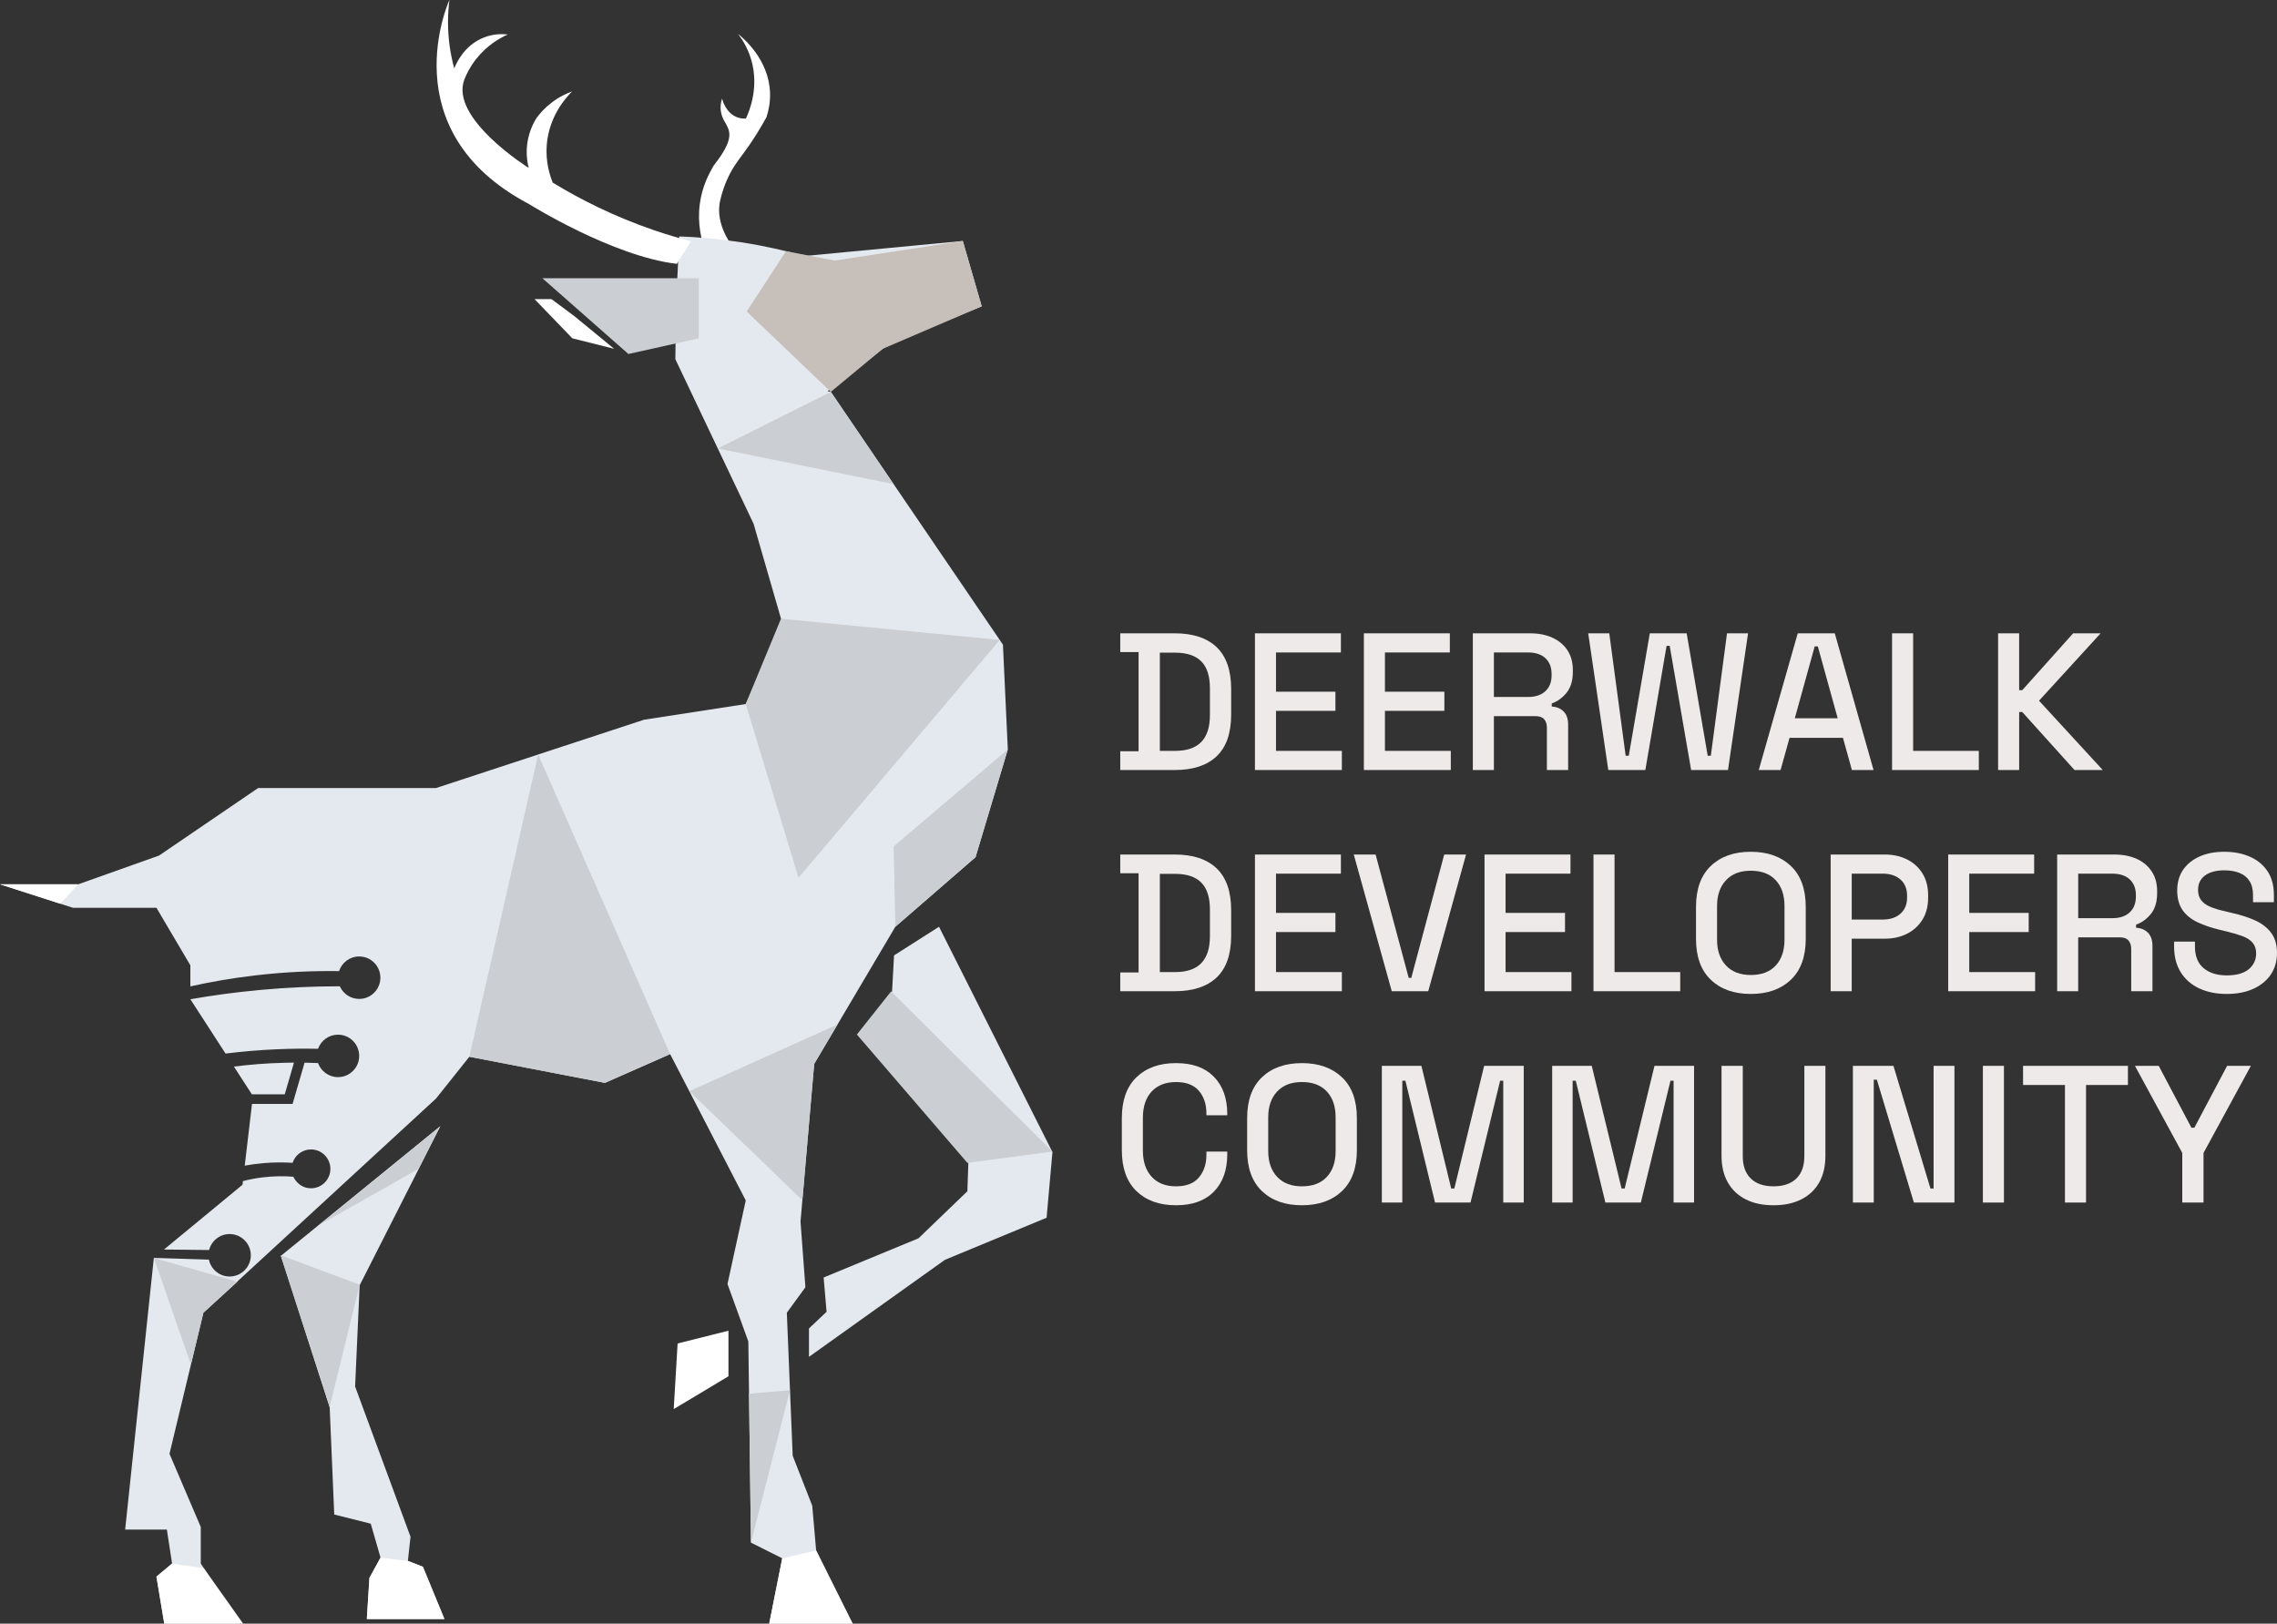 <svg width="115" height="82" viewBox="0 0 115 82" fill="none" xmlns="http://www.w3.org/2000/svg">
<rect x="0" y="0" width="115" height="82" fill="#333333" stroke="none"/>
<g clip-path="url(#clip0_1943_3167)">
<path d="M35.598 12.59H37.113C37.113 12.59 36.048 11.402 36.383 10.083C36.459 9.758 36.6 9.277 36.879 8.747C37.158 8.22 37.396 7.977 37.837 7.339C38.063 7.012 38.374 6.534 38.709 5.921C38.818 5.593 38.908 5.171 38.891 4.684C38.831 3.01 37.556 1.939 37.277 1.715C37.502 2.009 37.775 2.446 37.942 3.022C38.347 4.411 37.849 5.608 37.672 5.987C37.55 5.994 37.393 5.984 37.227 5.921C36.658 5.706 36.491 5.065 36.47 4.981C36.429 5.101 36.322 5.463 36.47 5.871C36.702 6.513 37.354 6.701 36.04 8.368C35.818 8.756 35.458 9.4 35.341 10.322C35.214 11.311 35.429 12.121 35.598 12.59H35.598Z" fill="white"/>
<path d="M50.652 32.556L41.96 19.791L41.794 19.755L44.934 17.347L49.582 15.471C49.264 14.371 48.946 13.271 48.627 12.17C45.961 12.423 43.294 12.677 40.627 12.929C39.689 12.665 38.62 12.419 37.434 12.236C36.297 12.061 35.247 11.974 34.306 11.94C34.251 13.128 34.197 14.315 34.142 15.502C34.131 16.381 34.12 17.261 34.109 18.141L38.06 26.453L39.509 31.467L37.665 35.557L32.529 36.348L22.024 39.798H13.038L8.033 43.209L3.951 44.66H0L3.688 45.848H7.902L9.614 48.751V49.816C10.611 49.594 11.706 49.399 12.89 49.261C14.422 49.082 15.842 49.027 17.124 49.045C17.264 48.615 17.666 48.305 18.141 48.305C18.732 48.305 19.211 48.785 19.211 49.377C19.211 49.969 18.732 50.449 18.141 50.449C17.704 50.449 17.329 50.187 17.163 49.811C15.892 49.811 14.523 49.866 13.071 50.002C11.843 50.117 10.688 50.277 9.615 50.466L11.554 53.461C11.499 53.377 11.445 53.293 11.391 53.209C12.205 53.108 13.085 53.029 14.024 52.99C14.736 52.96 15.416 52.955 16.062 52.968C16.209 52.553 16.605 52.255 17.071 52.255C17.662 52.255 18.141 52.735 18.141 53.327C18.141 53.919 17.662 54.399 17.071 54.399C16.607 54.399 16.211 54.102 16.063 53.688C15.842 53.678 15.615 53.672 15.383 53.668L14.776 55.755L14.766 55.752L12.727 55.752L12.289 59.476C12.313 59.274 12.337 59.072 12.36 58.87C12.647 58.816 12.96 58.772 13.296 58.743C13.843 58.695 14.341 58.699 14.777 58.727C14.905 58.335 15.273 58.051 15.707 58.051C16.247 58.051 16.686 58.49 16.686 59.032C16.686 59.574 16.248 60.013 15.707 60.013C15.606 60.013 15.508 59.997 15.417 59.969C15.04 59.852 14.861 59.524 14.813 59.429C14.372 59.394 13.84 59.39 13.244 59.464C12.885 59.508 12.558 59.575 12.269 59.65L12.248 59.834L8.283 63.105C9.042 63.113 9.801 63.122 10.561 63.13C10.679 62.667 11.098 62.324 11.597 62.324C12.188 62.324 12.668 62.804 12.668 63.396C12.668 63.988 12.188 64.468 11.597 64.468C11.081 64.468 10.651 64.103 10.55 63.616C9.623 63.587 8.696 63.558 7.77 63.528L6.321 77.249H8.428L8.691 78.965L7.901 79.625L8.297 81.999H12.116L10.14 78.965V77.118L8.56 73.423L10.272 66.299L22.022 55.48L23.705 53.369L30.553 54.688L33.845 53.236L37.664 60.625L36.742 64.847L37.795 67.749L37.927 77.909L39.507 78.7L38.849 81.999H43.063L41.219 78.304L41.022 76.044L40.035 73.521L39.739 66.297L40.677 65.011L40.43 61.696L41.121 53.73L45.22 46.803L49.27 43.291L50.9 37.848L50.653 32.554L50.652 32.556Z" fill="#E4E9EF"/>
<path d="M14.847 53.666C14.695 53.667 14.541 53.669 14.385 53.673C13.453 53.695 12.592 53.767 11.814 53.866L12.721 55.267H14.382L14.847 53.666Z" fill="#E4E9EF"/>
<path d="M22.248 56.863L14.182 63.427L16.651 71.079L16.881 76.489L18.725 76.951L19.219 78.666L18.659 79.689L18.527 81.767H22.445L21.359 79.128L20.601 78.831L20.733 77.611L17.935 70.024L18.165 64.911L22.248 56.863Z" fill="#E4E9EF"/>
<path d="M35.293 17.086L31.738 17.878L27.392 14.051H29.894H35.293V17.086Z" fill="#CBCFD3"/>
<path d="M43.326 52.247L45.054 50.07L45.154 48.251L47.425 46.805L53.154 58.185L52.858 61.5L47.721 63.627L40.857 68.526V67.091L41.746 66.25L41.598 64.518L46.388 62.539L48.857 60.164L48.907 58.729L43.326 52.247Z" fill="#E4E9EF"/>
<path d="M26.997 15.107L28.906 17.086L31.014 17.614L29.005 15.964L27.853 15.107H26.997Z" fill="white"/>
<path d="M39.696 12.686L37.713 15.733L41.96 19.791L44.586 17.614L49.581 15.471L48.627 12.171L42.158 13.16L39.696 12.686Z" fill="#C6BFBA"/>
<path d="M41.96 19.791L36.25 22.649L45.132 24.449L41.96 19.791Z" fill="#CBCFD3"/>
<path d="M39.444 31.248L50.491 32.319L40.33 44.331L37.663 35.557L39.444 31.248Z" fill="#CBCFD3"/>
<path d="M45.219 46.805L49.269 43.292L50.898 37.85L45.132 42.748L45.219 46.805Z" fill="#CBCFD3"/>
<path d="M33.844 53.237L27.18 38.105L23.704 53.369L30.552 54.689L33.844 53.237Z" fill="#CBCFD3"/>
<path d="M45.005 50.07C44.429 50.796 43.853 51.522 43.277 52.247L48.857 58.729C50.289 58.538 51.722 58.347 53.154 58.157C50.438 55.462 47.721 52.766 45.005 50.07Z" fill="#CBCFD3"/>
<path d="M39.507 78.701L41.219 78.305L43.063 82H38.849L39.507 78.701Z" fill="white"/>
<path d="M34.223 67.85L34.026 71.164L36.791 69.507V67.206L34.223 67.85Z" fill="white"/>
<path d="M19.219 78.666L18.659 79.689L18.527 81.767H22.445L21.359 79.128L20.601 78.831L19.219 78.666Z" fill="white"/>
<path d="M8.691 78.965L7.901 79.625L8.297 82H12.28L10.296 79.204L8.691 78.965Z" fill="white"/>
<path d="M9.643 68.917C9.019 67.121 8.394 65.325 7.77 63.529C9.177 63.93 10.585 64.332 11.993 64.734C11.419 65.256 10.846 65.777 10.272 66.299L9.643 68.917Z" fill="#CBCFD3"/>
<path d="M14.182 63.396L18.165 64.881L16.651 71.049L14.182 63.396Z" fill="#CBCFD3"/>
<path d="M16.126 61.864L21.126 59.038L22.2 56.921L16.126 61.864Z" fill="#CBCFD3"/>
<path d="M37.829 70.387C38.519 70.329 39.208 70.27 39.898 70.211L37.927 77.91C37.894 75.402 37.862 72.895 37.829 70.387Z" fill="#CBCFD3"/>
<path d="M34.813 55.11L40.523 60.618L41.12 53.732L42.3 51.739L34.813 55.11Z" fill="#CBCFD3"/>
<path d="M0 44.661C1.015 44.988 2.029 45.314 3.044 45.641C3.346 45.314 3.649 44.988 3.951 44.661H0Z" fill="white"/>
<path d="M22.697 0C22.697 0 19.674 6.587 26.702 10.297C26.702 10.297 30.934 12.947 34.184 13.325C34.423 12.946 34.661 12.567 34.899 12.187C34.295 12.03 33.666 11.844 33.019 11.622C31.017 10.936 29.316 10.076 27.917 9.224C27.763 8.845 27.546 8.162 27.615 7.306C27.735 5.833 28.619 4.89 28.894 4.618C28.622 4.716 28.245 4.886 27.855 5.186C27.505 5.454 27.26 5.737 27.099 5.956C26.924 6.238 26.637 6.791 26.604 7.534C26.586 7.915 26.641 8.239 26.702 8.48C26.702 8.48 22.697 5.981 23.453 4.013C23.568 3.724 23.749 3.36 24.039 2.991C24.596 2.278 25.259 1.914 25.645 1.741C25.382 1.712 24.935 1.7 24.442 1.893C23.408 2.297 23.015 3.269 22.943 3.457C22.853 3.131 22.774 2.768 22.716 2.372C22.584 1.453 22.617 0.641 22.698 0L22.697 0Z" fill="white"/>
<path d="M56.579 38.889V37.942H57.504V32.932H56.579V31.985H59.336C60.254 31.985 60.958 32.219 61.447 32.685C61.935 33.153 62.18 33.856 62.18 34.795V36.088C62.18 37.028 61.935 37.729 61.447 38.193C60.958 38.657 60.254 38.889 59.336 38.889H56.579ZM58.578 37.922H59.345C59.942 37.922 60.385 37.771 60.674 37.469C60.963 37.166 61.107 36.716 61.107 36.117V34.757C61.107 34.152 60.963 33.701 60.674 33.405C60.386 33.109 59.942 32.962 59.345 32.962H58.578V37.922Z" fill="#EFEAEA"/>
<path d="M63.381 38.889V31.985H67.722V32.952H64.444V34.934H67.446V35.9H64.444V37.922H67.771V38.889H63.381Z" fill="#EFEAEA"/>
<path d="M68.883 38.889V31.985H73.224V32.952H69.946V34.934H72.948V35.9H69.946V37.922H73.273V38.889H68.883Z" fill="#EFEAEA"/>
<path d="M74.386 38.889V31.985H77.28C77.707 31.985 78.082 32.059 78.407 32.207C78.732 32.355 78.984 32.567 79.165 32.843C79.345 33.119 79.436 33.448 79.436 33.829V33.938C79.436 34.372 79.332 34.719 79.125 34.978C78.919 35.238 78.668 35.421 78.372 35.526V35.684C78.621 35.696 78.822 35.781 78.973 35.935C79.124 36.089 79.199 36.311 79.199 36.6V38.889H78.126V36.749C78.126 36.571 78.08 36.43 77.989 36.325C77.897 36.22 77.749 36.167 77.546 36.167H75.449V38.889H74.385L74.386 38.889ZM75.449 35.2H77.162C77.543 35.2 77.838 35.103 78.048 34.909C78.257 34.715 78.363 34.451 78.363 34.115V34.036C78.363 33.701 78.259 33.436 78.053 33.242C77.846 33.048 77.549 32.951 77.162 32.951H75.449V35.2V35.2Z" fill="#EFEAEA"/>
<path d="M81.227 38.889L80.213 31.985H81.276L82.104 38.169H82.261L83.324 31.985H85.185L86.248 38.169H86.405L87.223 31.985H88.286L87.272 38.889H85.411L84.328 32.616H84.171L83.098 38.889H81.228H81.227Z" fill="#EFEAEA"/>
<path d="M88.826 38.889L90.795 31.985H92.665L94.624 38.889H93.531L93.078 37.262H90.381L89.928 38.889H88.826H88.826ZM90.647 36.275H92.813L91.809 32.646H91.651L90.647 36.275Z" fill="#EFEAEA"/>
<path d="M95.559 38.889V31.985H96.623V37.922H99.94V38.889H95.56H95.559Z" fill="#EFEAEA"/>
<path d="M100.914 38.889V31.985H101.977V34.855H102.135L104.704 31.985H106.092L102.981 35.388L106.2 38.889H104.773L102.135 35.96H101.978V38.889H100.915H100.914Z" fill="#EFEAEA"/>
<path d="M56.579 50.06V49.113H57.504V44.103H56.579V43.157H59.336C60.254 43.157 60.958 43.39 61.447 43.857C61.935 44.324 62.18 45.027 62.18 45.967V47.259C62.18 48.199 61.935 48.901 61.447 49.365C60.958 49.828 60.254 50.06 59.336 50.06H56.579ZM58.578 49.094H59.345C59.942 49.094 60.385 48.942 60.674 48.64C60.963 48.338 61.107 47.887 61.107 47.289V45.928C61.107 45.323 60.963 44.873 60.674 44.577C60.386 44.281 59.942 44.133 59.345 44.133H58.578V49.094Z" fill="#EFEAEA"/>
<path d="M63.381 50.06V43.157H67.722V44.123H64.444V46.105H67.446V47.072H64.444V49.094H67.771V50.06H63.381Z" fill="#EFEAEA"/>
<path d="M70.291 50.06L68.372 43.157H69.475L71.148 49.389H71.276L72.94 43.157H74.043L72.133 50.06H70.293H70.291Z" fill="#EFEAEA"/>
<path d="M74.976 50.06V43.157H79.317V44.123H76.039V46.105H79.041V47.072H76.039V49.094H79.366V50.06H74.976Z" fill="#EFEAEA"/>
<path d="M80.479 50.06V43.157H81.542V49.094H84.86V50.06H80.48H80.479Z" fill="#EFEAEA"/>
<path d="M88.423 50.198C87.576 50.198 86.904 49.959 86.405 49.483C85.906 49.006 85.657 48.317 85.657 47.416V45.799C85.657 44.898 85.906 44.21 86.405 43.733C86.903 43.257 87.576 43.018 88.423 43.018C89.27 43.018 89.944 43.257 90.446 43.733C90.948 44.21 91.199 44.898 91.199 45.799V47.416C91.199 48.317 90.948 49.006 90.446 49.483C89.944 49.96 89.27 50.198 88.423 50.198ZM88.423 49.241C88.967 49.241 89.387 49.082 89.683 48.763C89.978 48.444 90.126 48.008 90.126 47.456V45.76C90.126 45.208 89.978 44.772 89.683 44.453C89.387 44.134 88.967 43.975 88.423 43.975C87.878 43.975 87.474 44.134 87.173 44.453C86.871 44.772 86.72 45.208 86.72 45.76V47.456C86.72 48.008 86.871 48.444 87.173 48.763C87.474 49.082 87.891 49.241 88.423 49.241Z" fill="#EFEAEA"/>
<path d="M92.458 50.06V43.157H95.195C95.615 43.157 95.99 43.241 96.322 43.408C96.653 43.576 96.912 43.812 97.099 44.118C97.286 44.424 97.38 44.79 97.38 45.217V45.346C97.38 45.773 97.283 46.142 97.09 46.451C96.896 46.76 96.635 46.996 96.307 47.161C95.979 47.325 95.608 47.407 95.194 47.407H93.521V50.06H92.458H92.458ZM93.522 46.441H95.087C95.461 46.441 95.76 46.342 95.982 46.145C96.206 45.948 96.317 45.678 96.317 45.336V45.237C96.317 44.889 96.206 44.616 95.982 44.418C95.759 44.221 95.461 44.122 95.087 44.122H93.522V46.44V46.441Z" fill="#EFEAEA"/>
<path d="M98.394 50.06V43.157H102.735V44.123H99.457V46.105H102.459V47.072H99.457V49.094H102.784V50.06H98.394Z" fill="#EFEAEA"/>
<path d="M103.897 50.06V43.157H106.79C107.217 43.157 107.593 43.231 107.917 43.378C108.242 43.526 108.494 43.739 108.675 44.014C108.856 44.291 108.946 44.619 108.946 45.001V45.109C108.946 45.543 108.842 45.89 108.636 46.15C108.429 46.409 108.178 46.592 107.883 46.697V46.855C108.132 46.868 108.332 46.952 108.483 47.106C108.634 47.261 108.71 47.483 108.71 47.772V50.06H107.637V47.92C107.637 47.743 107.59 47.601 107.499 47.496C107.407 47.391 107.259 47.339 107.056 47.339H104.959V50.061H103.896L103.897 50.06ZM104.96 46.372H106.673C107.053 46.372 107.349 46.275 107.558 46.081C107.768 45.887 107.873 45.622 107.873 45.287V45.208C107.873 44.872 107.77 44.608 107.563 44.413C107.357 44.219 107.059 44.122 106.673 44.122H104.96V46.371V46.372Z" fill="#EFEAEA"/>
<path d="M112.46 50.198C111.942 50.198 111.482 50.106 111.082 49.922C110.682 49.737 110.369 49.466 110.142 49.108C109.916 48.749 109.803 48.314 109.803 47.801V47.554H110.856V47.801C110.856 48.288 111.002 48.652 111.294 48.896C111.586 49.139 111.975 49.261 112.46 49.261C112.946 49.261 113.323 49.157 113.573 48.95C113.822 48.743 113.947 48.475 113.947 48.146C113.947 47.929 113.887 47.752 113.77 47.614C113.652 47.475 113.484 47.365 113.268 47.283C113.051 47.201 112.791 47.124 112.49 47.051L112.125 46.962C111.686 46.857 111.303 46.727 110.979 46.573C110.654 46.419 110.403 46.213 110.226 45.957C110.049 45.701 109.96 45.372 109.96 44.971C109.96 44.57 110.06 44.215 110.26 43.925C110.461 43.636 110.738 43.412 111.092 43.255C111.447 43.097 111.863 43.018 112.342 43.018C112.822 43.018 113.25 43.1 113.627 43.265C114.005 43.429 114.301 43.673 114.518 43.995C114.734 44.316 114.843 44.721 114.843 45.208V45.563H113.789V45.208C113.789 44.911 113.728 44.672 113.607 44.488C113.486 44.303 113.317 44.169 113.1 44.084C112.884 43.998 112.631 43.955 112.342 43.955C111.922 43.955 111.596 44.042 111.363 44.216C111.13 44.391 111.013 44.632 111.013 44.941C111.013 45.152 111.064 45.324 111.166 45.459C111.267 45.594 111.417 45.704 111.613 45.789C111.81 45.875 112.056 45.951 112.352 46.016L112.716 46.105C113.162 46.204 113.556 46.331 113.897 46.485C114.238 46.64 114.508 46.849 114.705 47.111C114.901 47.374 115 47.713 115 48.127C115 48.541 114.896 48.903 114.69 49.212C114.483 49.521 114.19 49.763 113.809 49.937C113.429 50.111 112.979 50.198 112.46 50.198V50.198Z" fill="#EFEAEA"/>
<path d="M59.395 60.87C58.555 60.87 57.889 60.632 57.396 60.155C56.904 59.679 56.658 58.99 56.658 58.089V56.472C56.658 55.571 56.904 54.883 57.396 54.406C57.889 53.929 58.555 53.691 59.395 53.691C60.235 53.691 60.859 53.921 61.309 54.381C61.759 54.841 61.983 55.469 61.983 56.264V56.324H60.93V56.235C60.93 55.768 60.803 55.386 60.551 55.091C60.298 54.795 59.913 54.647 59.395 54.647C58.877 54.647 58.46 54.807 58.164 55.126C57.869 55.444 57.721 55.887 57.721 56.452V58.109C57.721 58.667 57.869 59.108 58.164 59.431C58.46 59.753 58.87 59.914 59.395 59.914C59.919 59.914 60.299 59.764 60.551 59.465C60.803 59.166 60.93 58.786 60.93 58.326V58.159H61.983V58.297C61.983 59.093 61.758 59.72 61.309 60.18C60.859 60.641 60.221 60.87 59.395 60.87Z" fill="#EFEAEA"/>
<path d="M65.753 60.87C64.907 60.87 64.234 60.632 63.735 60.155C63.236 59.679 62.987 58.99 62.987 58.089V56.472C62.987 55.571 63.236 54.883 63.735 54.406C64.234 53.929 64.907 53.691 65.753 53.691C66.6 53.691 67.274 53.929 67.776 54.406C68.278 54.883 68.529 55.571 68.529 56.472V58.089C68.529 58.99 68.278 59.678 67.776 60.155C67.274 60.633 66.6 60.87 65.753 60.87ZM65.753 59.914C66.298 59.914 66.718 59.754 67.013 59.436C67.309 59.117 67.456 58.681 67.456 58.129V56.432C67.456 55.88 67.309 55.444 67.013 55.126C66.718 54.807 66.298 54.647 65.753 54.647C65.209 54.647 64.805 54.807 64.503 55.126C64.202 55.444 64.051 55.88 64.051 56.432V58.129C64.051 58.681 64.202 59.117 64.503 59.436C64.805 59.754 65.222 59.914 65.753 59.914Z" fill="#EFEAEA"/>
<path d="M69.79 60.733V53.829H71.788L73.294 60.023H73.451L74.957 53.829H76.956V60.733H75.922V54.579H75.765L74.268 60.733H72.477L70.98 54.579H70.823V60.733H69.79Z" fill="#EFEAEA"/>
<path d="M78.393 60.733V53.829H80.391L81.897 60.023H82.054L83.56 53.829H85.559V60.733H84.525V54.579H84.368L82.871 60.733H81.08L79.584 54.579H79.426V60.733H78.393Z" fill="#EFEAEA"/>
<path d="M89.574 60.87C89.03 60.87 88.562 60.772 88.172 60.574C87.781 60.377 87.479 60.093 87.266 59.721C87.053 59.35 86.946 58.897 86.946 58.365V53.828H88.019V58.394C88.019 58.881 88.154 59.256 88.423 59.519C88.692 59.782 89.076 59.913 89.574 59.913C90.073 59.913 90.457 59.782 90.726 59.519C90.995 59.256 91.129 58.881 91.129 58.394V53.828H92.192V58.365C92.192 58.897 92.088 59.35 91.877 59.721C91.667 60.092 91.365 60.377 90.972 60.574C90.578 60.772 90.112 60.87 89.574 60.87Z" fill="#EFEAEA"/>
<path d="M93.581 60.733V53.829H95.628L97.498 60.023H97.656V53.829H98.709V60.733H96.661L94.791 54.529H94.634V60.733H93.581Z" fill="#EFEAEA"/>
<path d="M100.146 60.733V53.829H101.209V60.733H100.146Z" fill="#EFEAEA"/>
<path d="M104.291 60.733V54.796H102.175V53.829H107.471V54.796H105.355V60.733H104.291H104.291Z" fill="#EFEAEA"/>
<path d="M110.216 60.733V58.228L107.825 53.829H109.026L110.679 56.955H110.826L112.48 53.829H113.681L111.289 58.228V60.733H110.216H110.216Z" fill="#EFEAEA"/>
</g>
<defs>
<clipPath id="clip0_1943_3167">
<rect width="115" height="82" fill="white"/>
</clipPath>
</defs>
</svg>
